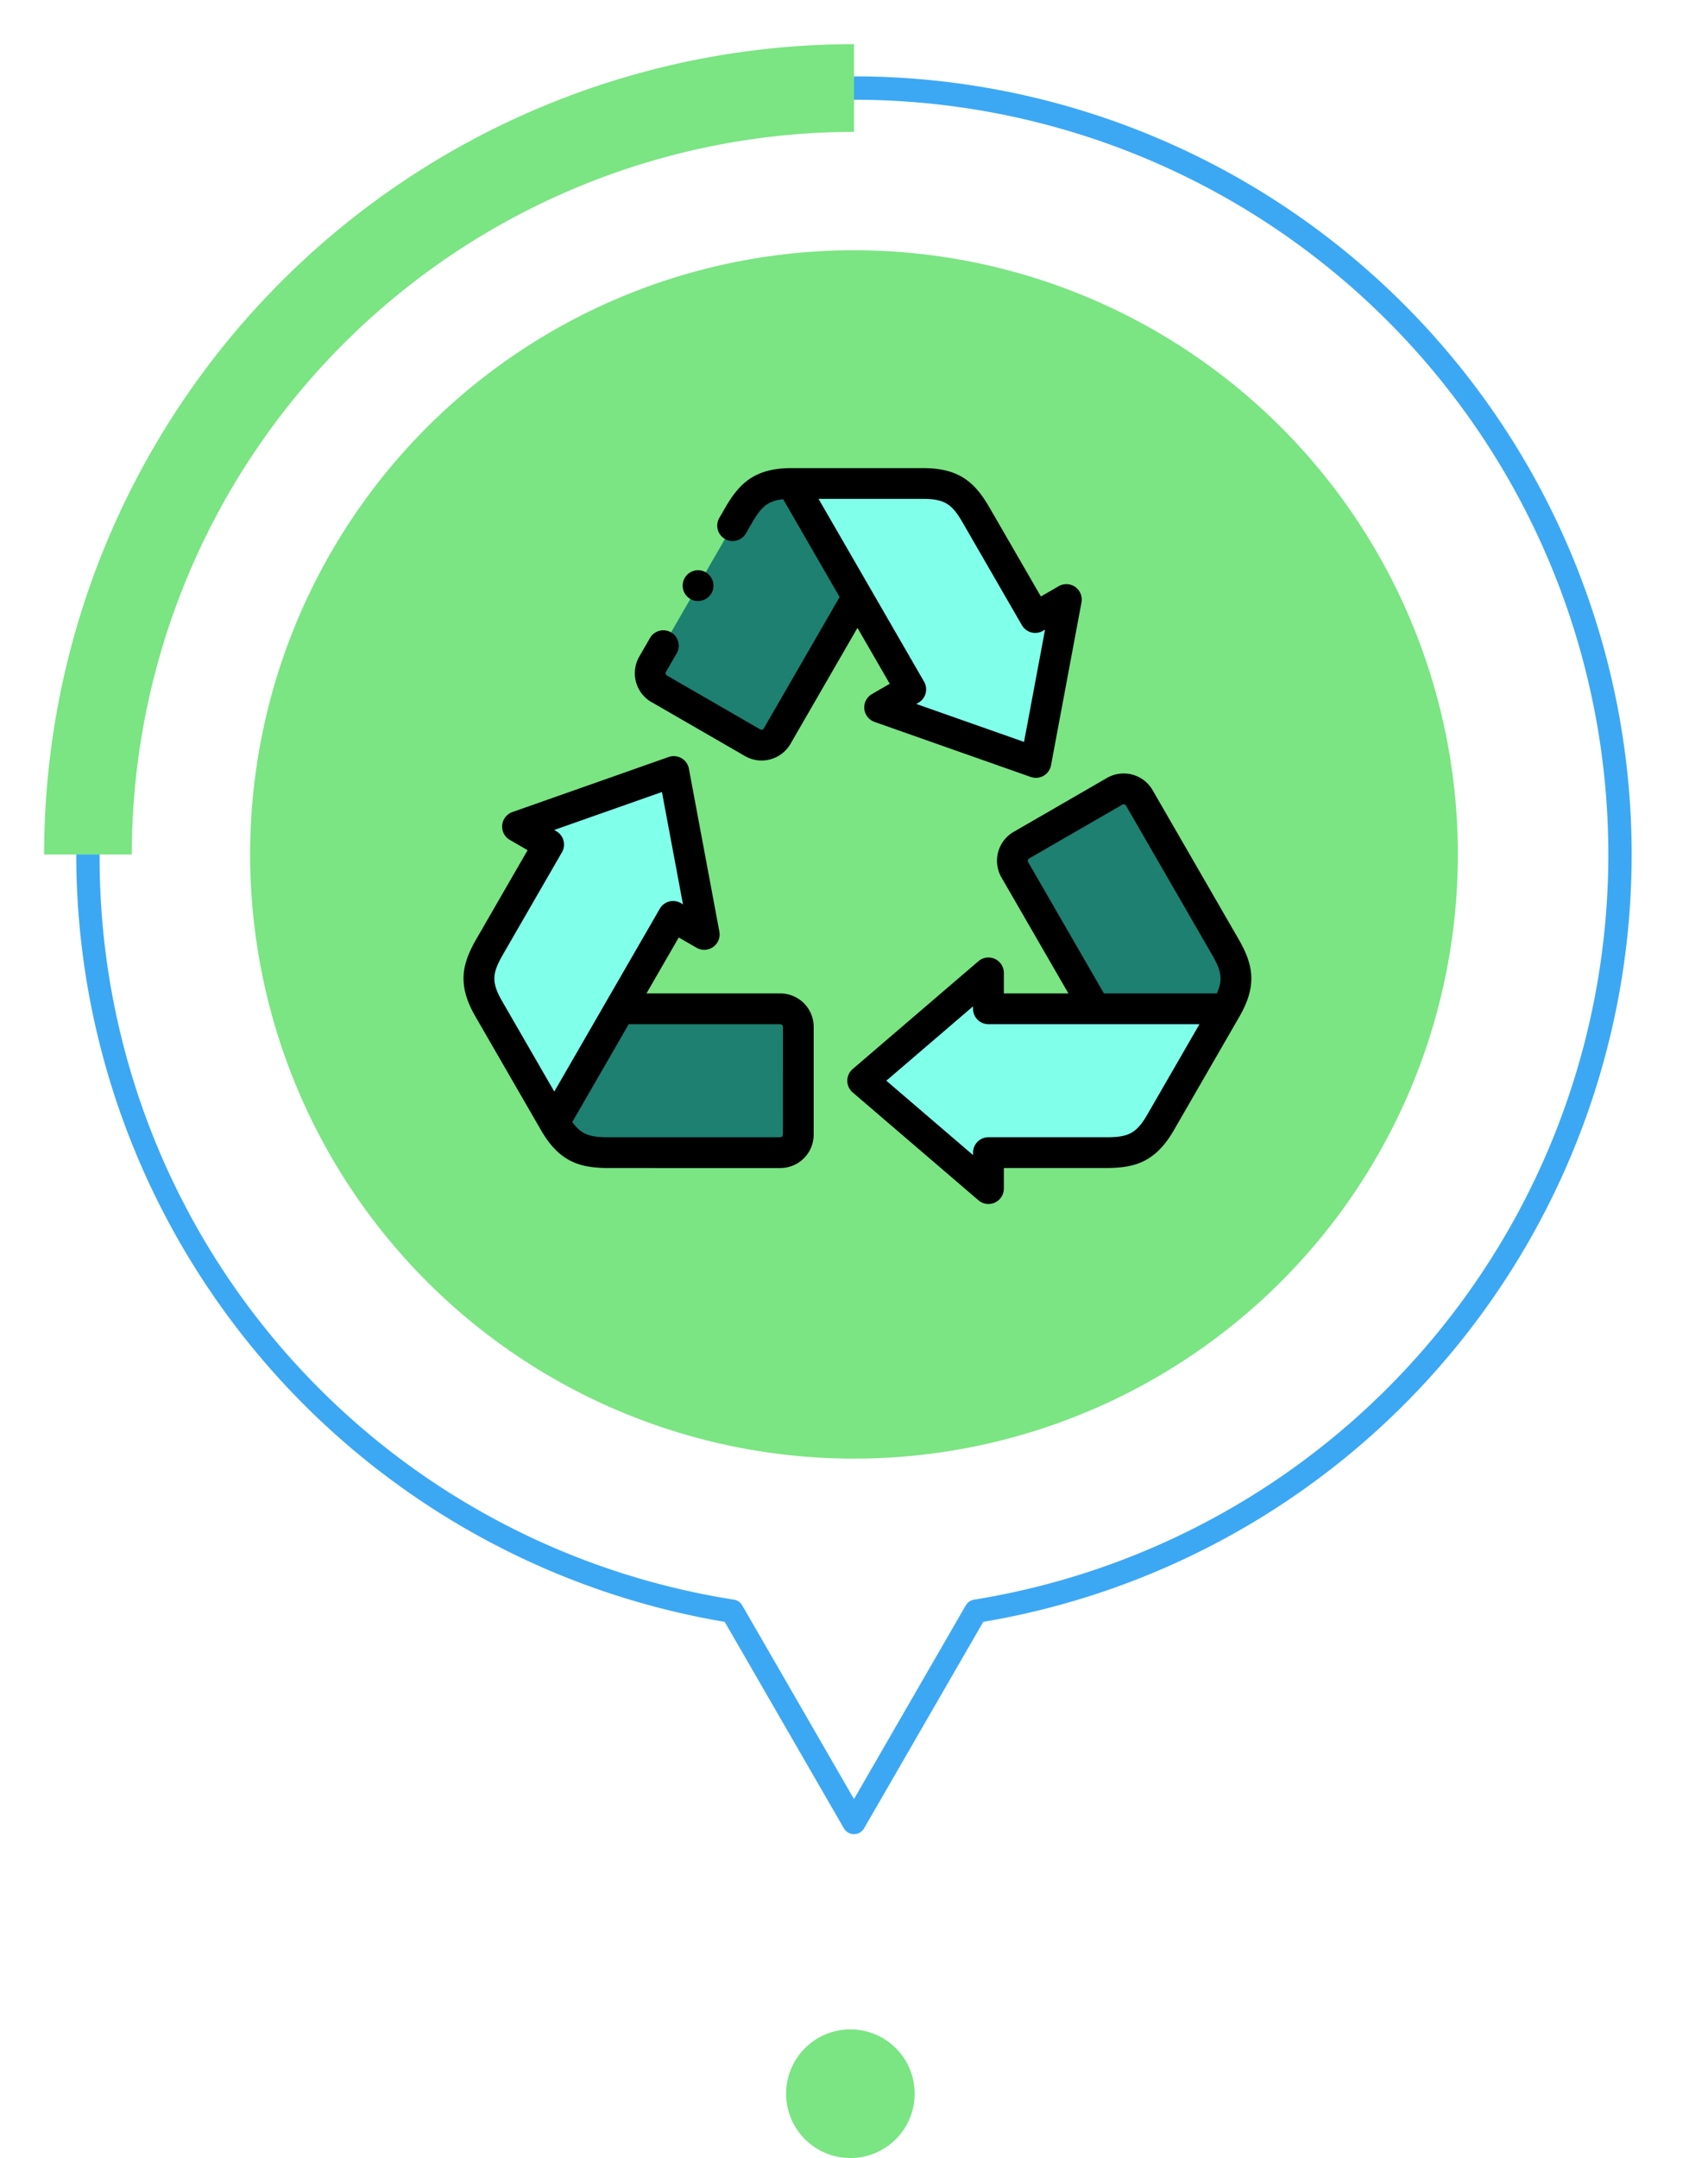 <svg xmlns="http://www.w3.org/2000/svg" width="173.451" height="219.037" viewBox="0 0 173.451 219.037">
  <g id="Grupo_90181" data-name="Grupo 90181" transform="translate(-500.926 -752.388)">
    <path id="Trazado_148719" data-name="Trazado 148719" d="M6.529,0A6.529,6.529,0,1,1,0,6.529,6.529,6.529,0,0,1,6.529,0Z" transform="translate(580.756 958.367)" fill="#7ae582"/>
    <g id="Grupo_90179" data-name="Grupo 90179">
      <g id="Grupo_86288" data-name="Grupo 86288" transform="translate(500.926 752.388)">
        <path id="Trazado_148718" data-name="Trazado 148718" d="M61.324,0A61.324,61.324,0,1,1,0,61.324,61.324,61.324,0,0,1,61.324,0Z" transform="translate(0 86.725) rotate(-45)" fill="#7ae582"/>
        <g id="Grupo_86271" data-name="Grupo 86271" transform="translate(7.747 7.747)">
          <path id="Trazado_148703" data-name="Trazado 148703" d="M1003.664,831.9h0a1.187,1.187,0,0,1-1.028-.594l-12.1-20.953a78.991,78.991,0,0,1-65.852-77.888h2.374A76.215,76.215,0,0,0,991.473,808.1a1.188,1.188,0,0,1,.841.579l11.35,19.66,11.353-19.66a1.186,1.186,0,0,1,.841-.579,76.608,76.608,0,0,0-12.194-152.239v-2.374a78.983,78.983,0,0,1,13.128,156.866l-12.1,20.953A1.187,1.187,0,0,1,1003.664,831.9Z" transform="translate(-924.687 -653.484)" fill="#3ca8f4"/>
        </g>
        <g id="Grupo_86272" data-name="Grupo 86272" transform="translate(4.483 4.483)">
          <path id="Trazado_148704" data-name="Trazado 148704" d="M924.2,726.341h-8.9A82.243,82.243,0,0,1,997.544,644.1V653A73.422,73.422,0,0,0,924.2,726.341Z" transform="translate(-915.302 -644.099)" fill="#7ae582"/>
        </g>
      </g>
      <g id="reciclar" transform="translate(548 782.912)">
        <g id="Grupo_86298" data-name="Grupo 86298" transform="translate(1.562 18.549)">
          <path id="Trazado_148736" data-name="Trazado 148736" d="M222.317,49.714,238.184,55.3l3.095-16.535-3.16,1.824-5.974-10.347c-1.3-2.253-2.447-3.257-5.426-3.257h-13.31l6.655,11.526,5.413,9.376Z" transform="translate(-181.626 -26.987)" fill="#80ffeb" fill-rule="evenodd"/>
          <path id="Trazado_148737" data-name="Trazado 148737" d="M134.265,52.629l8.15-14.116L135.76,26.986c-2.979,0-4.125,1-5.426,3.257L121.624,45.33a1.83,1.83,0,0,0,.668,2.492l9.481,5.474A1.83,1.83,0,0,0,134.265,52.629Z" transform="translate(-103.977 -26.986)" fill="#1d8070" fill-rule="evenodd"/>
          <path id="Trazado_148738" data-name="Trazado 148738" d="M357.628,231.073a1.83,1.83,0,0,0-.668,2.492l8.15,14.116h13.31c1.49-2.58,1.193-4.075-.108-6.327L369.6,226.266a1.83,1.83,0,0,0-2.492-.668Z" transform="translate(-302.542 -194.36)" fill="#1d8070" fill-rule="evenodd"/>
          <path id="Trazado_148739" data-name="Trazado 148739" d="M283,348.534H272.174v-3.649L259.4,355.833l12.772,10.948v-3.649h11.947c2.6,0,4.044-.49,5.534-3.07l6.655-11.527Z" transform="translate(-220.433 -295.213)" fill="#80ffeb" fill-rule="evenodd"/>
          <path id="Trazado_148740" data-name="Trazado 148740" d="M83.757,381.013V370.066a1.83,1.83,0,0,0-1.825-1.825h-16.3l-6.655,11.527c1.49,2.58,2.932,3.07,5.534,3.07H81.933A1.83,1.83,0,0,0,83.757,381.013Z" transform="translate(-51.325 -314.92)" fill="#1d8070" fill-rule="evenodd"/>
          <path id="Trazado_148741" data-name="Trazado 148741" d="M24.307,238.175l5.413-9.376,3.16,1.825-3.095-16.535-15.867,5.587,3.16,1.825-5.974,10.347c-1.3,2.253-1.6,3.748-.108,6.327L17.652,249.7Z" transform="translate(-10 -184.854)" fill="#80ffeb" fill-rule="evenodd"/>
        </g>
        <g id="Grupo_86299" data-name="Grupo 86299" transform="translate(0 16.987)">
          <path id="Trazado_148742" data-name="Trazado 148742" d="M113.066,40.739l9.481,5.474a3.358,3.358,0,0,0,1.684.454,3.422,3.422,0,0,0,.885-.117,3.364,3.364,0,0,0,2.057-1.576l6.8-11.773,3.279,5.679-1.807,1.043a1.562,1.562,0,0,0,.262,2.827l15.867,5.587a1.562,1.562,0,0,0,2.055-1.186l3.095-16.535a1.563,1.563,0,0,0-2.317-1.641L152.6,30.019,147.4,21.025c-1.477-2.558-3.059-4.038-6.779-4.038h-13.31c-3.72,0-5.3,1.481-6.779,4.039l-.589,1.02a1.562,1.562,0,1,0,2.706,1.562l.589-1.02c.935-1.62,1.587-2.282,3.193-2.438l5.731,9.926-7.7,13.335a.268.268,0,0,1-.358.1l-9.481-5.474a.268.268,0,0,1-.1-.358l1.089-1.887a1.562,1.562,0,0,0-2.706-1.562l-1.089,1.887a3.392,3.392,0,0,0,1.24,4.626Zm27.559-20.628c2.279,0,2.983.588,4.073,2.476l5.974,10.347a1.563,1.563,0,0,0,2.134.572l.218-.126-2.134,11.4-10.943-3.854.218-.126a1.563,1.563,0,0,0,.572-2.134L130.022,20.112Z" transform="translate(-93.97 -16.987)"/>
          <path id="Trazado_148743" data-name="Trazado 148743" d="M32.17,228.174H18.576l3.279-5.679,1.807,1.043a1.563,1.563,0,0,0,2.317-1.641l-3.095-16.535a1.562,1.562,0,0,0-2.055-1.186L4.962,209.764a1.562,1.562,0,0,0-.262,2.827l1.807,1.043-5.192,8.994c-1.477,2.558-1.968,4.669-.108,7.89l6.655,11.527c1.86,3.221,3.934,3.852,6.887,3.852H32.17a3.391,3.391,0,0,0,3.387-3.387V231.561a3.391,3.391,0,0,0-3.387-3.387ZM4.021,224.19l5.973-10.347a1.562,1.562,0,0,0-.572-2.134l-.218-.126,10.944-3.854,2.134,11.4-.218-.126a1.562,1.562,0,0,0-2.134.572L9.215,238.138l-5.3-9.183c-1.139-1.973-.982-2.877.108-4.765Zm28.411,18.319a.269.269,0,0,1-.262.262H14.749c-1.871,0-2.77-.233-3.707-1.546l5.731-9.926h15.4a.269.269,0,0,1,.262.262Z" transform="translate(0 -174.853)"/>
          <path id="Trazado_148744" data-name="Trazado 148744" d="M289.116,232.132l-8.711-15.087a3.391,3.391,0,0,0-4.627-1.24l-9.481,5.474a3.391,3.391,0,0,0-1.24,4.627l6.8,11.773H265.3v-2.087a1.563,1.563,0,0,0-2.579-1.186l-12.772,10.947a1.563,1.563,0,0,0,0,2.373l12.772,10.948a1.563,1.563,0,0,0,2.579-1.186V255.4h10.385c2.953,0,5.027-.63,6.887-3.851l6.655-11.527h0C291.084,236.8,290.593,234.69,289.116,232.132Zm-21.352-7.789a.269.269,0,0,1,.1-.358l9.481-5.474a.269.269,0,0,1,.358.1l8.711,15.087c.935,1.62,1.181,2.516.513,3.984h-11.46Zm12.1,25.643c-1.139,1.973-2,2.289-4.181,2.289H263.735a1.563,1.563,0,0,0-1.562,1.562v.252l-8.809-7.551,8.809-7.55v.252a1.563,1.563,0,0,0,1.562,1.563h21.43Z" transform="translate(-210.431 -184.358)"/>
          <path id="Trazado_148745" data-name="Trazado 148745" d="M143.976,86.467a1.562,1.562,0,0,0,0-3.125h0a1.562,1.562,0,0,0,0,3.125Z" transform="translate(-120.161 -72.974)"/>
        </g>
      </g>
    </g>
  </g>
</svg>
